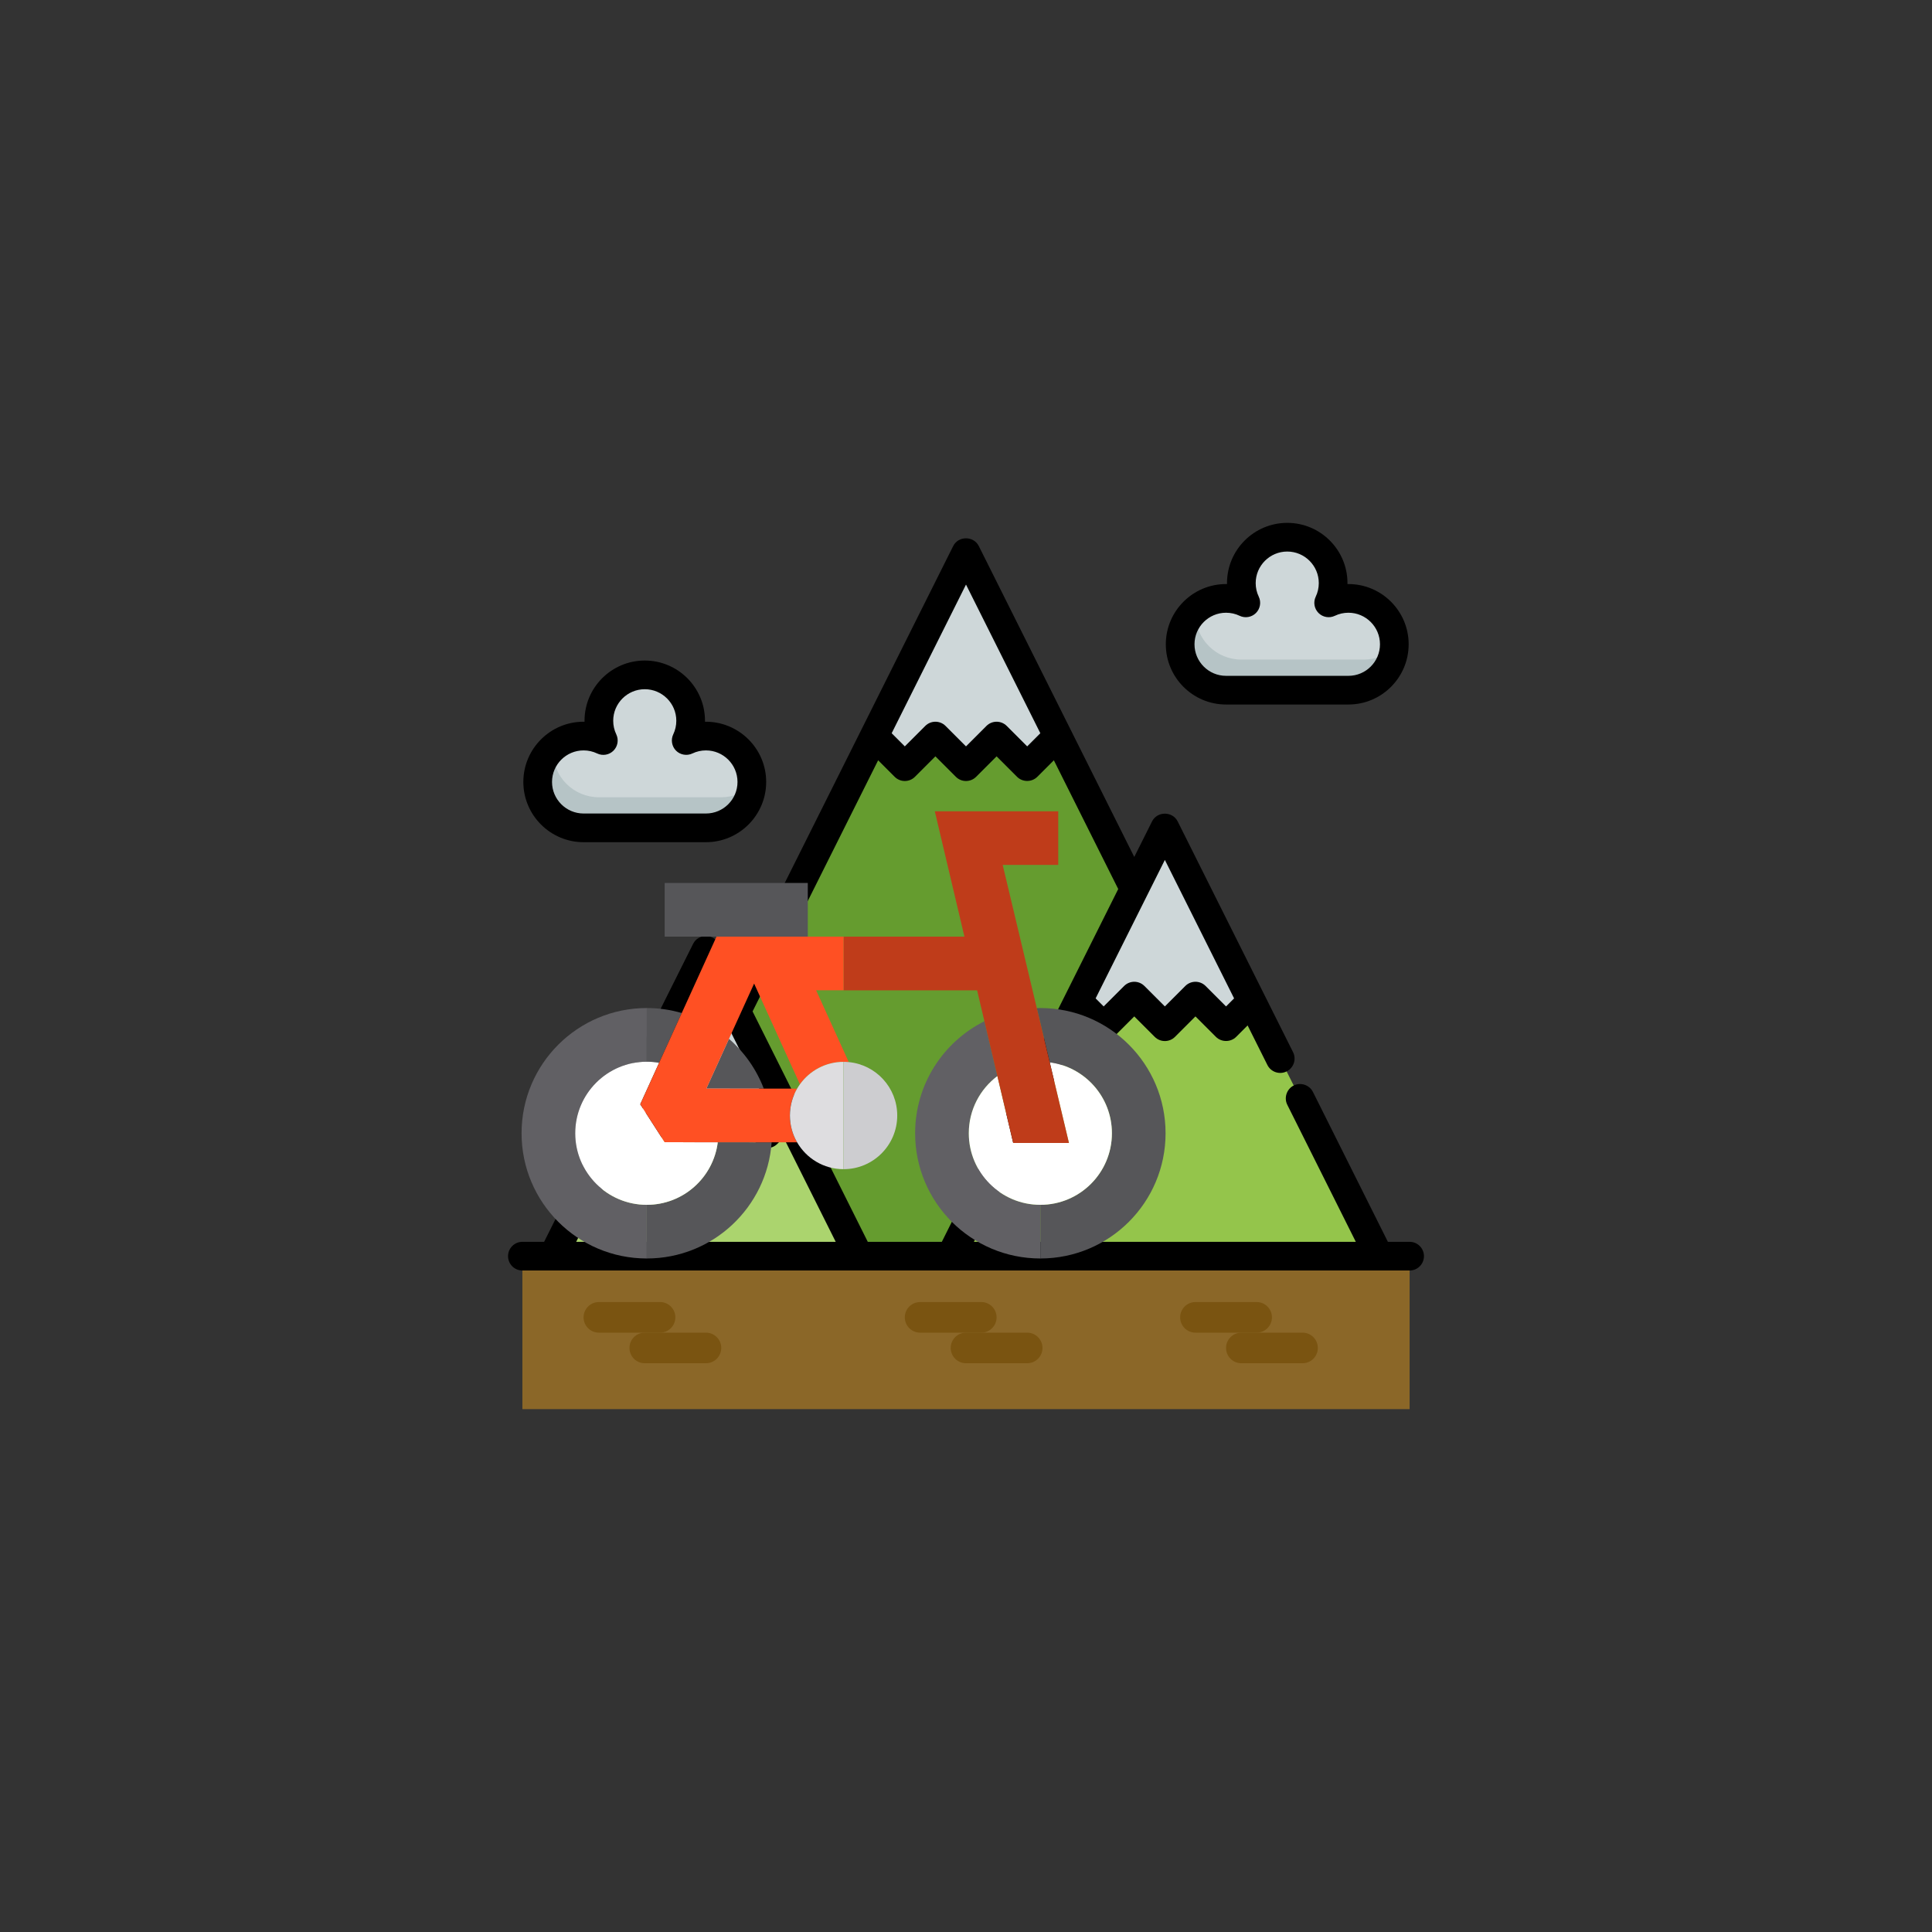 <?xml version="1.0" encoding="UTF-8" standalone="no" ?>
<!DOCTYPE svg PUBLIC "-//W3C//DTD SVG 1.1//EN" "http://www.w3.org/Graphics/SVG/1.1/DTD/svg11.dtd">
<svg xmlns="http://www.w3.org/2000/svg" xmlns:xlink="http://www.w3.org/1999/xlink" version="1.1" width="1080" height="1080" viewBox="0 0 1080 1080" xml:space="preserve">
<rect x="0" y="0" width="1080" height="1080" fill="#333333" stroke="none"/>
<desc>Created with Fabric.js 5.2.4</desc>
<defs>
</defs>
<g transform="matrix(1 0 0 1 540 540)" id="29645a12-1a64-4cf8-b990-458f6589742b"  >
<rect style="stroke: none; stroke-width: 1; stroke-dasharray: none; stroke-linecap: butt; stroke-dashoffset: 0; stroke-linejoin: miter; stroke-miterlimit: 4; fill: rgb(255,255,255); fill-rule: nonzero; opacity: 1; visibility: hidden;" vector-effect="non-scaling-stroke"  x="-540" y="-540" rx="0" ry="0" width="1080" height="1080" />
</g>
<g transform="matrix(1 0 0 1 540 540)" id="b2653e7d-7738-495d-bace-5467d7ef84bc"  >
</g>
<g transform="matrix(1 0 0 1 540 540)"  >
<g style="" vector-effect="non-scaling-stroke"   >
		<g transform="matrix(1 0 0 1 0 -34.47)"  >
<polygon style="stroke: none; stroke-width: 1; stroke-dasharray: none; stroke-linecap: butt; stroke-dashoffset: 0; stroke-linejoin: miter; stroke-miterlimit: 4; fill: rgb(101,156,47); fill-rule: nonzero; opacity: 1;" vector-effect="non-scaling-stroke"  points="51.31,-94.06 0,-196.68 -51.31,-94.06 -196.68,196.68 196.68,196.68 " />
</g>
		<g transform="matrix(1 0 0 1 0 -171.29)"  >
<polygon style="stroke: none; stroke-width: 1; stroke-dasharray: none; stroke-linecap: butt; stroke-dashoffset: 0; stroke-linejoin: miter; stroke-miterlimit: 4; fill: rgb(206,215,217); fill-rule: nonzero; opacity: 1;" vector-effect="non-scaling-stroke"  points="-17.1,42.76 0,59.86 17.1,42.76 34.2,59.86 51.31,42.76 0,-59.86 -51.31,42.76 -34.21,59.86 " />
</g>
		<g transform="matrix(1 0 0 1 111.16 42.49)"  >
<polygon style="stroke: none; stroke-width: 1; stroke-dasharray: none; stroke-linecap: butt; stroke-dashoffset: 0; stroke-linejoin: miter; stroke-miterlimit: 4; fill: rgb(148,197,75); fill-rule: nonzero; opacity: 1;" vector-effect="non-scaling-stroke"  points="0,-119.72 119.72,119.72 -119.72,119.72 " />
</g>
		<g transform="matrix(1 0 0 1 -145.37 76.69)"  >
<polygon style="stroke: none; stroke-width: 1; stroke-dasharray: none; stroke-linecap: butt; stroke-dashoffset: 0; stroke-linejoin: miter; stroke-miterlimit: 4; fill: rgb(171,212,110); fill-rule: nonzero; opacity: 1;" vector-effect="non-scaling-stroke"  points="0,-85.51 -85.51,85.51 85.51,85.51 " />
</g>
		<g transform="matrix(1 0 0 1 111.16 -21.65)"  >
<polygon style="stroke: none; stroke-width: 1; stroke-dasharray: none; stroke-linecap: butt; stroke-dashoffset: 0; stroke-linejoin: miter; stroke-miterlimit: 4; fill: rgb(206,215,217); fill-rule: nonzero; opacity: 1;" vector-effect="non-scaling-stroke"  points="-48.46,41.33 -34.2,55.58 -17.1,38.48 0,55.58 17.1,38.48 34.21,55.58 48.46,41.33 0,-55.58 " />
</g>
		<g transform="matrix(1 0 0 1 -145.37 42.49)"  >
<polygon style="stroke: none; stroke-width: 1; stroke-dasharray: none; stroke-linecap: butt; stroke-dashoffset: 0; stroke-linejoin: miter; stroke-miterlimit: 4; fill: rgb(206,215,217); fill-rule: nonzero; opacity: 1;" vector-effect="non-scaling-stroke"  points="-45.61,39.91 -34.2,51.31 -17.1,34.2 0,51.31 17.1,34.2 34.2,51.31 45.61,39.91 0,-51.31 " />
</g>
		<g transform="matrix(1 0 0 1 0 204.96)"  >
<rect style="stroke: none; stroke-width: 1; stroke-dasharray: none; stroke-linecap: butt; stroke-dashoffset: 0; stroke-linejoin: miter; stroke-miterlimit: 4; fill: rgb(139,103,40); fill-rule: nonzero; opacity: 1;" vector-effect="non-scaling-stroke"  x="-247.983" y="-42.755" rx="0" ry="0" width="495.967" height="85.511" />
</g>
		<g transform="matrix(1 0 0 1 145.37 196.41)"  >
<path style="stroke: none; stroke-width: 1; stroke-dasharray: none; stroke-linecap: butt; stroke-dashoffset: 0; stroke-linejoin: miter; stroke-miterlimit: 4; fill: rgb(122,84,17); fill-rule: nonzero; opacity: 1;" vector-effect="non-scaling-stroke"  transform=" translate(-401.37, -452.41)" d="M 418.472 443.858 L 384.267 443.858 C 379.545 443.858 375.716 447.687 375.716 452.409 C 375.716 457.131 379.545 460.96 384.267 460.96 L 418.472 460.96 C 423.194 460.96 427.023 457.131 427.023 452.409 C 427.023 447.687 423.194 443.858 418.472 443.858 z" stroke-linecap="round" />
</g>
		<g transform="matrix(1 0 0 1 171.02 213.51)"  >
<path style="stroke: none; stroke-width: 1; stroke-dasharray: none; stroke-linecap: butt; stroke-dashoffset: 0; stroke-linejoin: miter; stroke-miterlimit: 4; fill: rgb(122,84,17); fill-rule: nonzero; opacity: 1;" vector-effect="non-scaling-stroke"  transform=" translate(-427.02, -469.51)" d="M 444.125 460.96 L 409.92 460.96 C 405.198 460.96 401.369 464.789 401.369 469.511 C 401.369 474.233 405.198 478.062 409.92 478.062 L 444.125 478.062 C 448.847 478.062 452.676 474.233 452.676 469.511 C 452.676 464.789 448.848 460.96 444.125 460.96 z" stroke-linecap="round" />
</g>
		<g transform="matrix(1 0 0 1 -8.55 196.41)"  >
<path style="stroke: none; stroke-width: 1; stroke-dasharray: none; stroke-linecap: butt; stroke-dashoffset: 0; stroke-linejoin: miter; stroke-miterlimit: 4; fill: rgb(122,84,17); fill-rule: nonzero; opacity: 1;" vector-effect="non-scaling-stroke"  transform=" translate(-247.45, -452.41)" d="M 264.551 443.858 L 230.346 443.858 C 225.624 443.858 221.795 447.687 221.795 452.409 C 221.795 457.131 225.624 460.96 230.346 460.96 L 264.551 460.96 C 269.273 460.96 273.102 457.131 273.102 452.409 C 273.102 447.687 269.274 443.858 264.551 443.858 z" stroke-linecap="round" />
</g>
		<g transform="matrix(1 0 0 1 17.1 213.51)"  >
<path style="stroke: none; stroke-width: 1; stroke-dasharray: none; stroke-linecap: butt; stroke-dashoffset: 0; stroke-linejoin: miter; stroke-miterlimit: 4; fill: rgb(122,84,17); fill-rule: nonzero; opacity: 1;" vector-effect="non-scaling-stroke"  transform=" translate(-273.1, -469.51)" d="M 290.205 460.96 L 256 460.96 C 251.278 460.96 247.449 464.789 247.449 469.511 C 247.449 474.233 251.278 478.062 256 478.062 L 290.205 478.062 C 294.927 478.062 298.756 474.233 298.756 469.511 C 298.756 464.789 294.927 460.96 290.205 460.96 z" stroke-linecap="round" />
</g>
		<g transform="matrix(1 0 0 1 -188.13 196.41)"  >
<path style="stroke: none; stroke-width: 1; stroke-dasharray: none; stroke-linecap: butt; stroke-dashoffset: 0; stroke-linejoin: miter; stroke-miterlimit: 4; fill: rgb(122,84,17); fill-rule: nonzero; opacity: 1;" vector-effect="non-scaling-stroke"  transform=" translate(-67.87, -452.41)" d="M 84.977 443.858 L 50.772 443.858 C 46.05 443.858 42.221 447.687 42.221 452.409 C 42.221 457.131 46.05 460.96 50.772 460.96 L 84.977 460.96 C 89.699 460.96 93.528 457.131 93.528 452.409 C 93.528 447.687 89.699 443.858 84.977 443.858 z" stroke-linecap="round" />
</g>
		<g transform="matrix(1 0 0 1 -162.47 213.51)"  >
<path style="stroke: none; stroke-width: 1; stroke-dasharray: none; stroke-linecap: butt; stroke-dashoffset: 0; stroke-linejoin: miter; stroke-miterlimit: 4; fill: rgb(122,84,17); fill-rule: nonzero; opacity: 1;" vector-effect="non-scaling-stroke"  transform=" translate(-93.53, -469.51)" d="M 110.63 460.96 L 76.426 460.96 C 71.704 460.96 67.875 464.789 67.875 469.511 C 67.875 474.233 71.704 478.062 76.426 478.062 L 110.631 478.062 C 115.353 478.062 119.182 474.233 119.182 469.511 C 119.182 464.789 115.353 460.96 110.63 460.96 z" stroke-linecap="round" />
</g>
		<g transform="matrix(1 0 0 1 179.58 -196.94)"  >
<path style="stroke: none; stroke-width: 1; stroke-dasharray: none; stroke-linecap: butt; stroke-dashoffset: 0; stroke-linejoin: miter; stroke-miterlimit: 4; fill: rgb(206,215,217); fill-rule: nonzero; opacity: 1;" vector-effect="non-scaling-stroke"  transform=" translate(-435.58, -59.06)" d="M 469.779 50.505 C 465.823 50.505 462.078 51.402 458.732 53.001 C 460.331 49.655 461.228 45.91 461.228 41.954 C 461.228 27.786 449.743 16.301 435.575 16.301 C 421.407 16.301 409.922 27.786 409.922 41.954 C 409.922 45.91 410.819 49.655 412.418 53.001 C 409.072 51.402 405.327 50.505 401.371 50.505 C 387.203 50.505 375.718 61.99 375.718 76.158 C 375.718 90.326 387.203 101.811 401.371 101.811 L 469.78 101.811 C 483.948 101.811 495.433 90.326 495.433 76.158 C 495.433 61.99 483.947 50.505 469.779 50.505 z" stroke-linecap="round" />
</g>
		<g transform="matrix(1 0 0 1 179.53 -176.61)"  >
<path style="stroke: none; stroke-width: 1; stroke-dasharray: none; stroke-linecap: butt; stroke-dashoffset: 0; stroke-linejoin: miter; stroke-miterlimit: 4; fill: rgb(182,196,198); fill-rule: nonzero; opacity: 1;" vector-effect="non-scaling-stroke"  transform=" translate(-435.53, -79.39)" d="M 478.33 84.71 L 409.921 84.71 C 395.753 84.71 384.268 73.225 384.268 59.057 C 384.268 58.352 384.304 57.655 384.36 56.963 C 379.06 61.663 375.717 68.519 375.717 76.159 C 375.717 90.327 387.202 101.812 401.37 101.812 L 469.779 101.812 C 483.242 101.812 494.274 91.439 495.341 78.253 C 490.812 82.267 484.858 84.71 478.33 84.71 z" stroke-linecap="round" />
</g>
		<g transform="matrix(1 0 0 1 -179.57 -119.98)"  >
<path style="stroke: none; stroke-width: 1; stroke-dasharray: none; stroke-linecap: butt; stroke-dashoffset: 0; stroke-linejoin: miter; stroke-miterlimit: 4; fill: rgb(206,215,217); fill-rule: nonzero; opacity: 1;" vector-effect="non-scaling-stroke"  transform=" translate(-76.43, -136.02)" d="M 110.63 127.466 C 106.674 127.466 102.929 128.363 99.583 129.962 C 101.182 126.616 102.079 122.871 102.079 118.915 C 102.079 104.747 90.594 93.262 76.426 93.262 C 62.258 93.262 50.773 104.747 50.773 118.915 C 50.773 122.871 51.67 126.616 53.269 129.962 C 49.923 128.363 46.178 127.466 42.222 127.466 C 28.054 127.466 16.569 138.951 16.569 153.119 C 16.569 167.287 28.054 178.772 42.222 178.772 L 110.631 178.772 C 124.799 178.772 136.284 167.287 136.284 153.119 C 136.284 138.951 124.799 127.466 110.63 127.466 z" stroke-linecap="round" />
</g>
		<g transform="matrix(1 0 0 1 -179.62 -99.65)"  >
<path style="stroke: none; stroke-width: 1; stroke-dasharray: none; stroke-linecap: butt; stroke-dashoffset: 0; stroke-linejoin: miter; stroke-miterlimit: 4; fill: rgb(182,196,198); fill-rule: nonzero; opacity: 1;" vector-effect="non-scaling-stroke"  transform=" translate(-76.38, -156.35)" d="M 119.182 161.67 L 50.772 161.67 C 36.604 161.67 25.119 150.185 25.119 136.017 C 25.119 135.312 25.155 134.615 25.211 133.923 C 19.911 138.623 16.568 145.479 16.568 153.119 C 16.568 167.287 28.053 178.772 42.221 178.772 L 110.63 178.772 C 124.093 178.772 135.125 168.399 136.192 155.213 C 131.664 159.228 125.709 161.67 119.182 161.67 z" stroke-linecap="round" />
</g>
		<g transform="matrix(1 0 0 1 0 -34.43)"  >
<path style="stroke: none; stroke-width: 1; stroke-dasharray: none; stroke-linecap: butt; stroke-dashoffset: 0; stroke-linejoin: miter; stroke-miterlimit: 4; fill: rgb(0,0,0); fill-rule: nonzero; opacity: 1;" vector-effect="non-scaling-stroke"  transform=" translate(-256, -221.57)" d="M 503.983 410.188 L 491.835 410.188 L 449.938 326.394 C 447.984 322.485 443.09 320.855 439.182 322.809 C 435.275 324.762 433.644 329.657 435.597 333.564 L 473.909 410.188 L 260.419 410.188 L 320.903 289.219 L 327.29 295.606 C 330.378 298.693 335.541 298.693 338.628 295.606 L 350.061 284.172 L 361.494 295.606 C 364.626 298.737 369.701 298.737 372.832 295.606 L 384.265 284.172 L 395.698 295.606 C 398.787 298.694 403.947 298.694 407.036 295.606 L 413.424 289.219 L 424.484 311.338 C 426.464 315.298 431.278 316.905 435.24 314.923 C 439.199 312.943 440.805 308.128 438.825 304.168 L 374.334 175.188 C 371.437 169.395 362.89 169.395 359.994 175.188 L 350.062 195.051 L 314.418 123.763 C 314.412 123.751 314.406 123.739 314.4 123.728 L 263.167 21.267 C 260.27 15.474 251.723 15.474 248.827 21.267 L 197.599 123.724 C 197.59 123.741 197.582 123.758 197.573 123.775 L 127.732 263.461 L 117.8 243.597 C 114.903 237.804 106.356 237.804 103.46 243.597 L 20.165 410.188 L 8.017 410.188 C 3.589 410.188 0 413.777 0 418.205 C 0 422.632 3.588 426.222 8.017 426.222 L 486.865 426.222 C 486.872 426.222 486.88 426.223 486.887 426.223 C 486.897 426.223 486.905 426.222 486.915 426.222 L 503.983 426.222 C 508.411 426.222 512 422.633 512 418.205 C 512 413.777 508.412 410.188 503.983 410.188 z M 367.165 196.699 L 405.867 274.103 L 401.369 278.601 L 389.936 267.167 C 386.804 264.036 381.729 264.036 378.598 267.167 L 367.164 278.601 L 355.731 267.167 C 352.599 264.036 347.524 264.036 344.393 267.167 L 332.96 278.6 L 328.462 274.102 L 367.165 196.699 z M 256 42.778 L 297.553 125.882 L 290.204 133.231 L 278.771 121.797 C 275.639 118.666 270.564 118.666 267.433 121.797 L 256 133.231 L 244.567 121.797 C 241.435 118.666 236.36 118.666 233.229 121.797 L 221.795 133.231 L 214.447 125.882 L 256 42.778 z M 206.889 140.999 L 216.126 150.236 C 219.258 153.367 224.333 153.367 227.464 150.236 L 238.897 138.802 L 250.33 150.236 C 253.462 153.367 258.537 153.367 261.668 150.236 L 273.101 138.802 L 284.534 150.236 C 287.623 153.324 292.783 153.324 295.872 150.236 L 305.109 140.999 L 340.917 212.615 C 340.976 212.733 341.045 212.841 341.108 212.954 L 242.492 410.187 L 201.094 410.187 L 136.693 281.385 L 206.889 140.999 z M 110.63 265.108 L 146.482 336.812 L 144.835 338.459 L 133.402 327.025 C 130.27 323.894 125.195 323.894 122.064 327.025 L 110.63 338.459 L 99.197 327.025 C 96.065 323.894 90.99 323.894 87.859 327.025 L 76.425 338.458 L 74.778 336.811 L 110.63 265.108 z M 67.221 351.928 L 70.758 355.465 C 73.846 358.552 79.009 358.552 82.096 355.465 L 93.529 344.03 L 104.962 355.464 C 108.094 358.595 113.169 358.595 116.3 355.464 L 127.733 344.03 L 139.166 355.464 C 142.255 358.552 147.415 358.552 150.504 355.464 L 154.041 351.927 L 183.172 410.187 L 38.09 410.187 L 67.221 351.928 z" stroke-linecap="round" />
</g>
		<g transform="matrix(1 0 0 1 179.57 -196.94)"  >
<path style="stroke: none; stroke-width: 1; stroke-dasharray: none; stroke-linecap: butt; stroke-dashoffset: 0; stroke-linejoin: miter; stroke-miterlimit: 4; fill: rgb(0,0,0); fill-rule: nonzero; opacity: 1;" vector-effect="non-scaling-stroke"  transform=" translate(-435.57, -59.06)" d="M 401.37 109.829 L 469.779 109.829 C 488.345 109.829 503.449 94.724 503.449 76.159 C 503.449 57.594 488.344 42.489 469.779 42.489 C 469.599 42.489 469.42 42.49 469.24 42.493 C 469.243 42.313 469.244 42.135 469.244 41.954 C 469.244 23.388 454.139 8.284 435.574 8.284 C 417.008 8.284 401.904 23.389 401.904 41.954 C 401.904 42.134 401.905 42.313 401.908 42.493 C 401.728 42.491 401.549 42.489 401.369 42.489 C 382.803 42.489 367.699 57.594 367.699 76.159 C 367.699 94.724 382.804 109.829 401.37 109.829 z M 401.37 58.522 C 404.029 58.522 406.583 59.098 408.96 60.234 C 412.025 61.699 415.682 61.073 418.086 58.67 C 420.489 56.267 421.115 52.61 419.65 49.544 C 418.514 47.167 417.938 44.613 417.938 41.954 C 417.938 32.229 425.85 24.317 435.575 24.317 C 445.3 24.317 453.212 32.229 453.212 41.954 C 453.212 44.613 452.636 47.167 451.5 49.544 C 450.035 52.61 450.661 56.267 453.064 58.67 C 455.468 61.074 459.126 61.699 462.19 60.234 C 464.567 59.098 467.12 58.522 469.78 58.522 C 479.505 58.522 487.417 66.434 487.417 76.159 C 487.417 85.884 479.505 93.796 469.78 93.796 L 401.37 93.796 C 391.645 93.796 383.733 85.884 383.733 76.159 C 383.733 66.434 391.645 58.522 401.37 58.522 z" stroke-linecap="round" />
</g>
		<g transform="matrix(1 0 0 1 -179.57 -119.98)"  >
<path style="stroke: none; stroke-width: 1; stroke-dasharray: none; stroke-linecap: butt; stroke-dashoffset: 0; stroke-linejoin: miter; stroke-miterlimit: 4; fill: rgb(0,0,0); fill-rule: nonzero; opacity: 1;" vector-effect="non-scaling-stroke"  transform=" translate(-76.43, -136.02)" d="M 42.221 186.789 L 110.63 186.789 C 129.196 186.789 144.3 171.684 144.3 153.119 C 144.301 134.374 128.888 119.194 110.091 119.453 C 110.094 119.273 110.095 119.095 110.095 118.914 C 110.095 100.348 94.99 85.244 76.425 85.244 C 57.86 85.244 42.755 100.349 42.755 118.914 C 42.755 119.094 42.756 119.273 42.759 119.453 C 42.579 119.451 42.4 119.449 42.22 119.449 C 23.654 119.449 8.55 134.554 8.55 153.119 C 8.55 171.684 23.656 186.789 42.221 186.789 z M 42.221 135.482 C 44.88 135.482 47.434 136.058 49.811 137.194 C 52.876 138.661 56.532 138.033 58.937 135.63 C 61.34 133.227 61.966 129.57 60.501 126.504 C 59.365 124.127 58.789 121.573 58.789 118.914 C 58.789 109.189 66.701 101.277 76.426 101.277 C 86.151 101.277 94.063 109.189 94.063 118.914 C 94.063 121.573 93.487 124.127 92.351 126.504 C 90.901 129.538 91.538 133.254 93.915 135.63 C 96.291 138.005 100.008 138.645 103.041 137.194 C 105.418 136.058 107.971 135.482 110.631 135.482 C 120.356 135.482 128.268 143.394 128.268 153.119 C 128.268 162.844 120.356 170.756 110.631 170.756 L 42.221 170.756 C 32.496 170.756 24.584 162.844 24.584 153.119 C 24.585 143.394 32.497 135.482 42.221 135.482 z" stroke-linecap="round" />
</g>
</g>
</g>
<g transform="matrix(1 0 0 1 471.56 578.5)"  >
<g style="" vector-effect="non-scaling-stroke"   >
		<g transform="matrix(1 0 0 1 -145 55)" id="XMLID_1837_"  >
<path style="stroke: none; stroke-width: 1; stroke-dasharray: none; stroke-linecap: butt; stroke-dashoffset: 0; stroke-linejoin: miter; stroke-miterlimit: 4; fill: rgb(97,96,100); fill-rule: nonzero; opacity: 1;" vector-effect="non-scaling-stroke"  transform=" translate(-35, -235)" d="M 30 235 C 30 212.906 47.908 195 70 195 L 70 165 C 31.341 165 0 196.338 0 235 C 0 273.662 31.341 305 70 305 L 70 275 C 47.908 275 30 257.092 30 235 z" stroke-linecap="round" />
</g>
		<g transform="matrix(1 0 0 1 -100.23 0.3)" id="XMLID_1838_"  >
<path style="stroke: none; stroke-width: 1; stroke-dasharray: none; stroke-linecap: butt; stroke-dashoffset: 0; stroke-linejoin: miter; stroke-miterlimit: 4; fill: rgb(86,86,89); fill-rule: nonzero; opacity: 1;" vector-effect="non-scaling-stroke"  transform=" translate(-79.77, -180.3)" d="M 76.893 195.604 L 89.546 167.787 C 83.34 165.984 76.787 165 70 165 L 70 195 C 72.352 195 74.652 195.215 76.893 195.604 z" stroke-linecap="round" />
</g>
		<g transform="matrix(1 0 0 1 -75.1 92.51)" id="XMLID_1839_"  >
<path style="stroke: none; stroke-width: 1; stroke-dasharray: none; stroke-linecap: butt; stroke-dashoffset: 0; stroke-linejoin: miter; stroke-miterlimit: 4; fill: rgb(86,86,89); fill-rule: nonzero; opacity: 1;" vector-effect="non-scaling-stroke"  transform=" translate(-104.9, -272.51)" d="M 70 275 L 70 305 C 106.961 305 137.209 276.351 139.799 240.048 L 109.675 240.026 C 107.201 259.742 90.388 275 70 275 z" stroke-linecap="round" />
</g>
		<g transform="matrix(1 0 0 1 -60.65 16.13)" id="XMLID_1840_"  >
<path style="stroke: none; stroke-width: 1; stroke-dasharray: none; stroke-linecap: butt; stroke-dashoffset: 0; stroke-linejoin: miter; stroke-miterlimit: 4; fill: rgb(86,86,89); fill-rule: nonzero; opacity: 1;" vector-effect="non-scaling-stroke"  transform=" translate(-119.35, -196.13)" d="M 115.943 182.211 L 103.294 210.02 L 135.403 210.045 C 131.27 199.219 124.527 189.689 115.943 182.211 z" stroke-linecap="round" />
</g>
		<g transform="matrix(1 0 0 1 -110.16 55)" id="XMLID_1841_"  >
<path style="stroke: none; stroke-width: 1; stroke-dasharray: none; stroke-linecap: butt; stroke-dashoffset: 0; stroke-linejoin: miter; stroke-miterlimit: 4; fill: rgb(255,255,255); fill-rule: nonzero; opacity: 1;" vector-effect="non-scaling-stroke"  transform=" translate(-69.84, -235)" d="M 30 235 C 30 257.092 47.908 275 70 275 C 90.388 275 107.201 259.742 109.675 240.025 L 79.988 240.002 L 66.345 218.791 L 76.892 195.603 C 74.652 195.215 72.352 195 70 195 C 47.908 195 30 212.906 30 235 z" stroke-linecap="round" />
</g>
		<g transform="matrix(1 0 0 1 75 58.69)" id="XMLID_1842_"  >
<path style="stroke: none; stroke-width: 1; stroke-dasharray: none; stroke-linecap: butt; stroke-dashoffset: 0; stroke-linejoin: miter; stroke-miterlimit: 4; fill: rgb(97,96,100); fill-rule: nonzero; opacity: 1;" vector-effect="non-scaling-stroke"  transform=" translate(-255, -238.69)" d="M 250 235 C 250 221.922 256.277 210.312 265.981 203.014 L 258.739 172.37 C 235.776 183.854 220 207.577 220 235 C 220 273.662 251.341 305 290 305 L 290 275 C 267.909 275 250 257.092 250 235 z" stroke-linecap="round" />
</g>
		<g transform="matrix(1 0 0 1 144.01 55)" id="XMLID_1843_"  >
<path style="stroke: none; stroke-width: 1; stroke-dasharray: none; stroke-linecap: butt; stroke-dashoffset: 0; stroke-linejoin: miter; stroke-miterlimit: 4; fill: rgb(86,86,89); fill-rule: nonzero; opacity: 1;" vector-effect="non-scaling-stroke"  transform=" translate(-324.01, -235)" d="M 290 165 C 289.339 165 288.685 165.031 288.027 165.05 L 290 173.325 L 295.25 195.353 C 314.857 197.926 330 214.688 330 235 C 330 257.092 312.091 275 290 275 L 290 305 C 328.659 305 360 273.662 360 235 C 360 196.338 328.659 165 290 165 z" stroke-linecap="round" />
</g>
		<g transform="matrix(1 0 0 1 110 55.18)" id="XMLID_1844_"  >
<path style="stroke: none; stroke-width: 1; stroke-dasharray: none; stroke-linecap: butt; stroke-dashoffset: 0; stroke-linejoin: miter; stroke-miterlimit: 4; fill: rgb(255,255,255); fill-rule: nonzero; opacity: 1;" vector-effect="non-scaling-stroke"  transform=" translate(-290, -235.18)" d="M 274.82 240.413 L 265.981 203.014 C 256.277 210.313 250 221.922 250 235 C 250 257.092 267.909 275 290 275 C 312.091 275 330 257.092 330 235 C 330 214.687 314.857 197.926 295.25 195.354 L 305.988 240.414 L 274.82 240.414 z" stroke-linecap="round" />
</g>
		<g transform="matrix(1 0 0 1 62.99 -32.29)" id="XMLID_1845_"  >
<polygon style="stroke: none; stroke-width: 1; stroke-dasharray: none; stroke-linecap: butt; stroke-dashoffset: 0; stroke-linejoin: miter; stroke-miterlimit: 4; fill: rgb(191,60,26); fill-rule: nonzero; opacity: 1;" vector-effect="non-scaling-stroke"  points="31.83,92.71 62.99,92.71 52.26,47.65 47.01,25.62 45.03,17.34 25.96,-62.71 57.01,-62.71 57.01,-92.71 -11.99,-92.71 4.57,-22.63 -62.99,-22.63 -62.99,7.37 11.66,7.37 15.74,24.66 22.99,55.31 " />
</g>
		<g transform="matrix(1 0 0 1 -55.37 2.57)" id="XMLID_1846_"  >
<path style="stroke: none; stroke-width: 1; stroke-dasharray: none; stroke-linecap: butt; stroke-dashoffset: 0; stroke-linejoin: miter; stroke-miterlimit: 4; fill: rgb(255,80,35); fill-rule: nonzero; opacity: 1;" vector-effect="non-scaling-stroke"  transform=" translate(-124.63, -182.57)" d="M 160 125.079 L 108.972 125.079 L 89.546 167.786 L 76.893 195.603 L 66.346 218.791 L 79.989 240.002 L 109.676 240.025 L 139.8 240.047 L 154.013 240.058 C 151.466 235.65 150.001 230.537 150.001 225.079 C 150.001 219.605 151.475 214.477 154.036 210.059 L 135.404 210.044 L 103.295 210.019 L 115.944 182.21 L 129.996 151.316 L 155.597 207.639 C 161.04 200.037 169.939 195.078 180.001 195.078 C 180.981 195.078 181.95 195.129 182.906 195.221 L 164.659 155.078 L 180 155.078 L 180 125.078 L 160 125.078 z" stroke-linecap="round" />
</g>
		<g transform="matrix(1 0 0 1 -15 45.08)" id="XMLID_1847_"  >
<path style="stroke: none; stroke-width: 1; stroke-dasharray: none; stroke-linecap: butt; stroke-dashoffset: 0; stroke-linejoin: miter; stroke-miterlimit: 4; fill: rgb(222,221,224); fill-rule: nonzero; opacity: 1;" vector-effect="non-scaling-stroke"  transform=" translate(-165, -225.08)" d="M 155.596 207.641 C 155.038 208.42 154.518 209.227 154.035 210.06 C 151.473 214.478 150 219.606 150 225.08 C 150 230.538 151.465 235.651 154.012 240.059 C 159.198 249.036 168.89 255.08 180 255.08 L 180 195.08 C 169.938 195.079 161.039 200.039 155.596 207.641 z" stroke-linecap="round" />
</g>
		<g transform="matrix(1 0 0 1 15 45.08)" id="XMLID_1848_"  >
<path style="stroke: none; stroke-width: 1; stroke-dasharray: none; stroke-linecap: butt; stroke-dashoffset: 0; stroke-linejoin: miter; stroke-miterlimit: 4; fill: rgb(205,205,208); fill-rule: nonzero; opacity: 1;" vector-effect="non-scaling-stroke"  transform=" translate(-195, -225.08)" d="M 180 255.079 C 196.568 255.079 210 241.647 210 225.079 C 210 209.491 198.109 196.683 182.905 195.222 C 181.949 195.13 180.98 195.079 180 195.079 L 180 255.079 z" stroke-linecap="round" />
</g>
		<g transform="matrix(1 0 0 1 -60 -69.92)" id="XMLID_1849_"  >
<polygon style="stroke: none; stroke-width: 1; stroke-dasharray: none; stroke-linecap: butt; stroke-dashoffset: 0; stroke-linejoin: miter; stroke-miterlimit: 4; fill: rgb(86,86,89); fill-rule: nonzero; opacity: 1;" vector-effect="non-scaling-stroke"  points="40,-15 -40,-15 -40,15 -11.03,15 40,15 " />
</g>
</g>
</g>
</svg>
